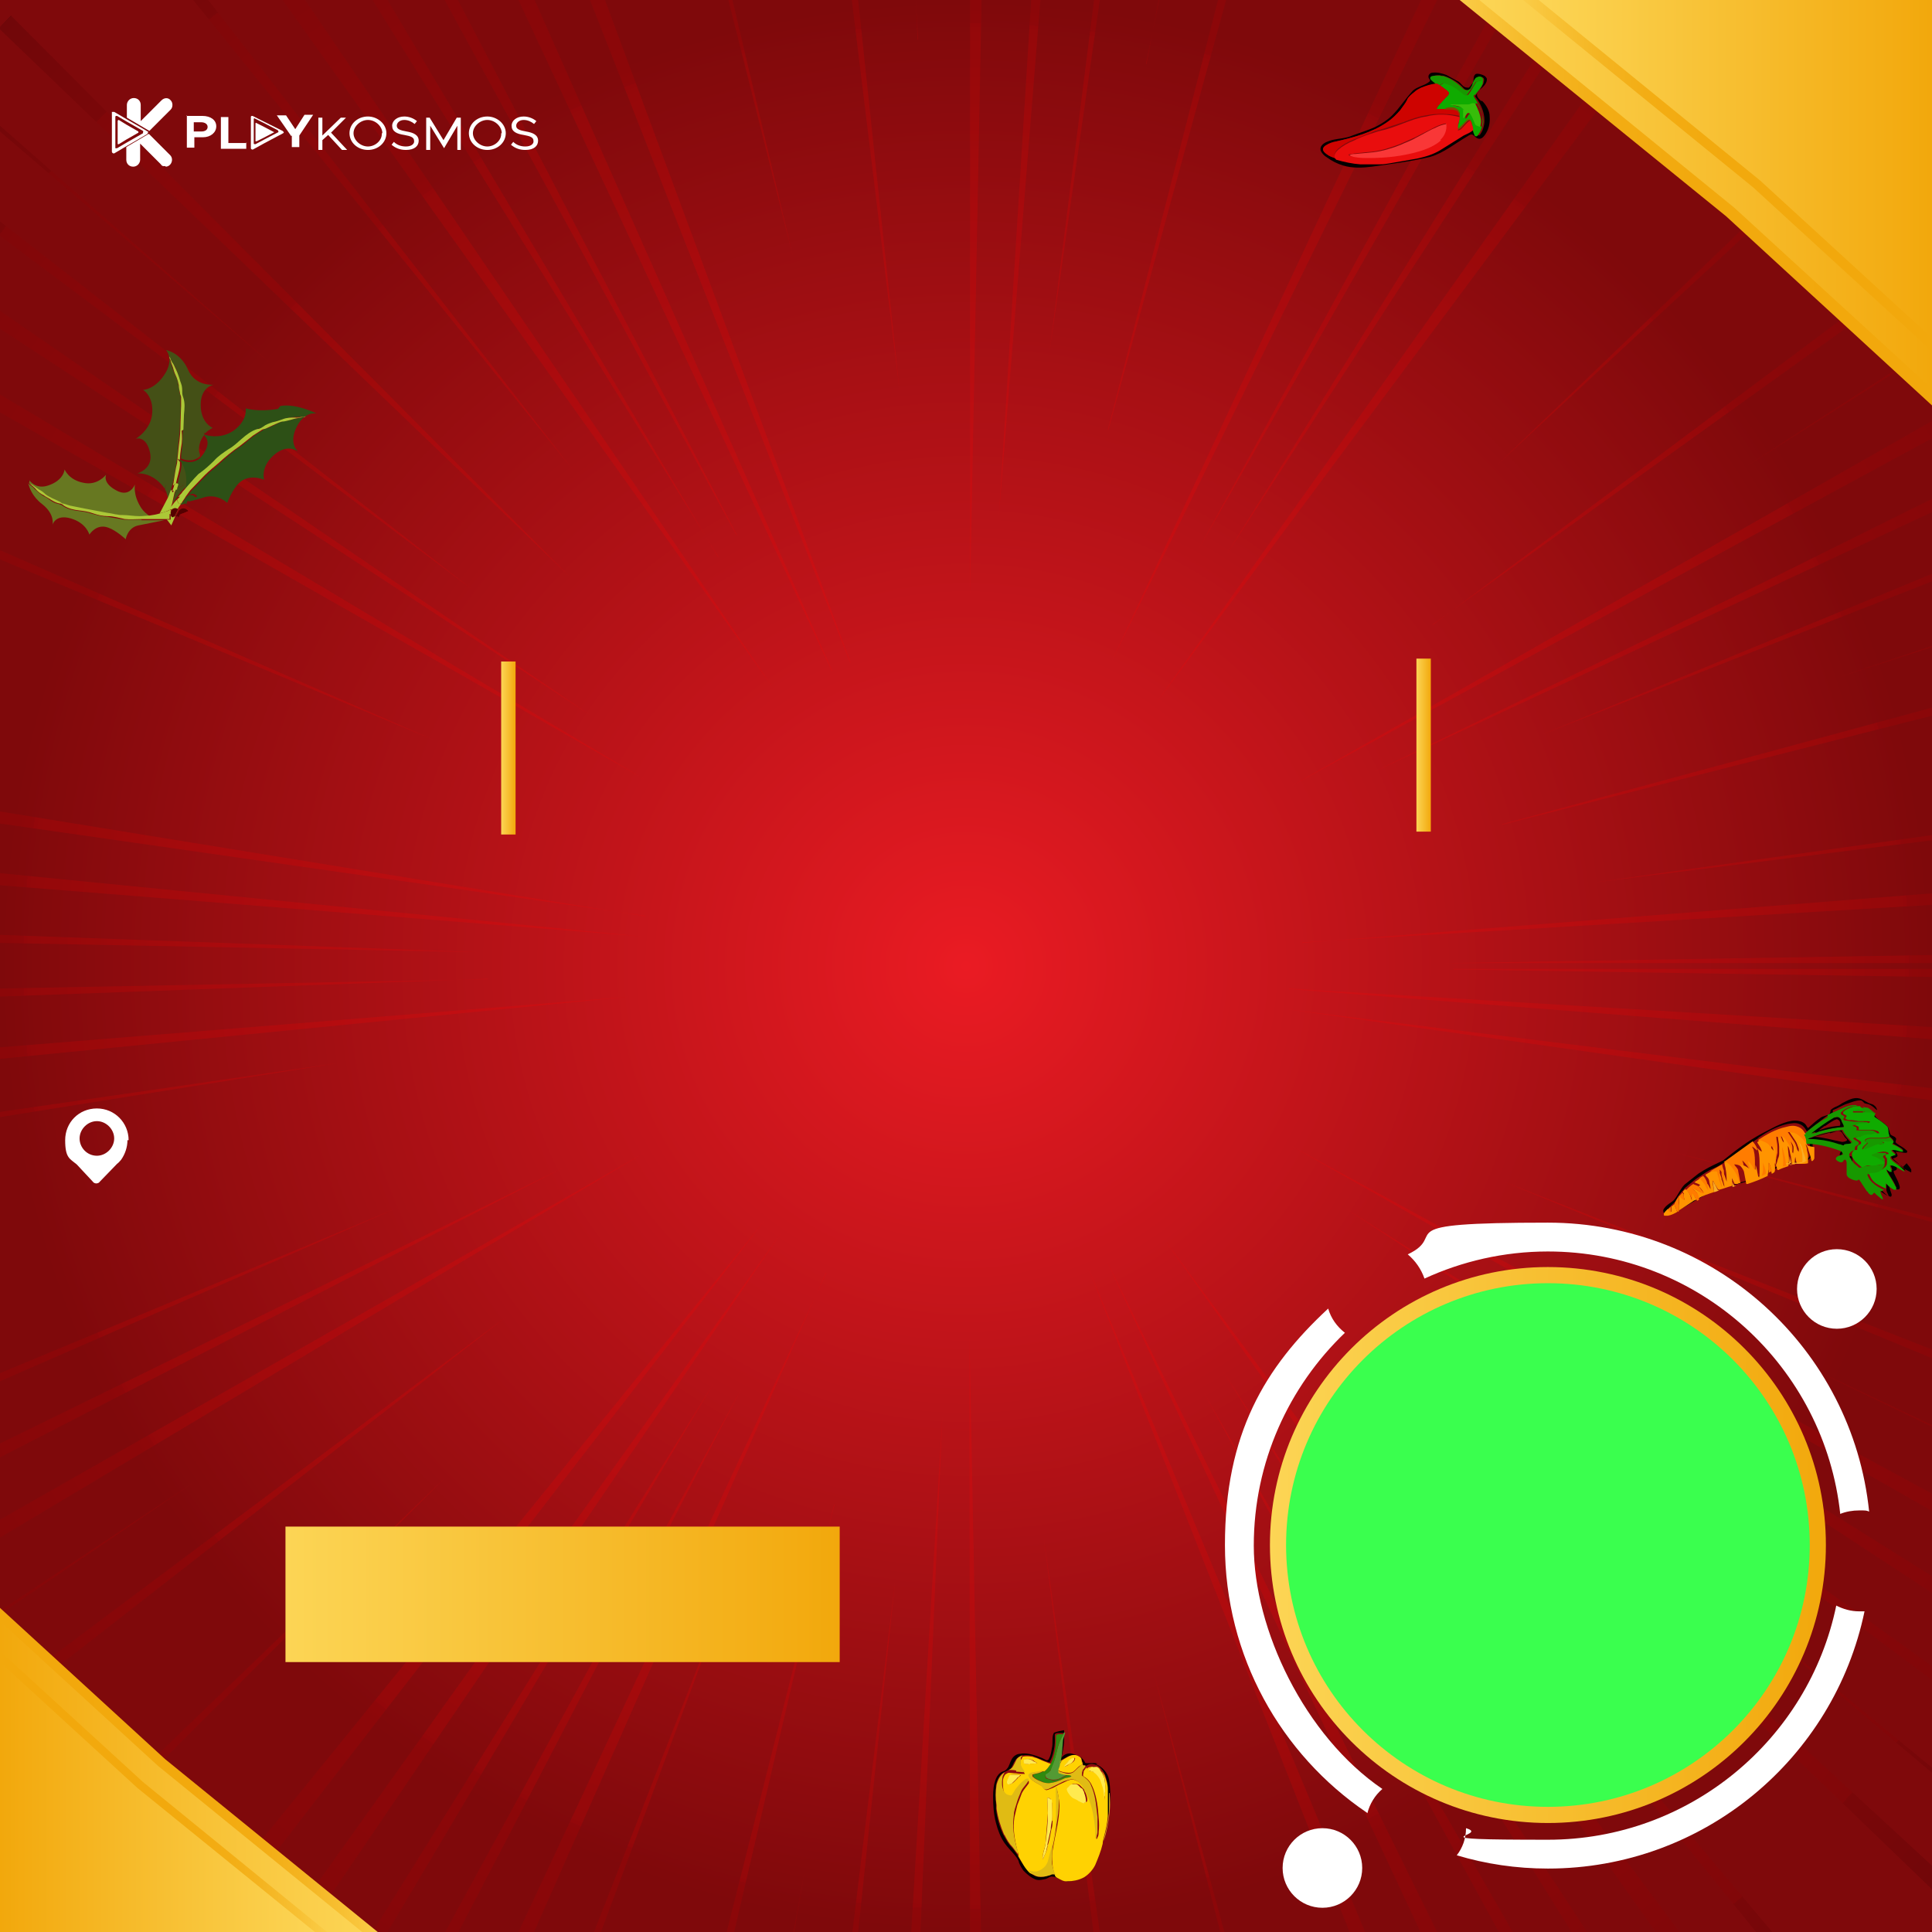 <svg xmlns="http://www.w3.org/2000/svg" xmlns:xlink="http://www.w3.org/1999/xlink" width="335" height="335">
    <rect width="100%" height="100%" fill="#333333" stroke="none"/>
    <style>
        .B{opacity:.2}.C{fill:url(#B)}.D{fill:#abc837}.E{fill:#445016}
    </style>
    <defs>
        <linearGradient id="I" x1="253.1" y1="35.1" x2="335" y2="35.1" xlink:href="#b">
            <stop offset="0" stop-color="#fcd555"/>
            <stop offset="0" stop-color="#facc47"/>
            <stop offset=".1" stop-color="#f7bf31"/>
            <stop offset=".2" stop-color="#f4b420"/>
            <stop offset=".3" stop-color="#f3ad14"/>
            <stop offset=".5" stop-color="#f2a90d"/>
            <stop offset="1" stop-color="#f2a80c"/>
        </linearGradient>
        <linearGradient id="J" x1="256.5" y1="33.7" x2="335" y2="33.7" xlink:href="#b">
            <stop offset="0" stop-color="#fcd555"/>
            <stop offset="1" stop-color="#f2a80c"/>
        </linearGradient>
        <linearGradient id="K" x1="264.1" y1="30.5" y2="30.5" xlink:href="#I"/>
        <linearGradient id="L" x1="266.8" y1="29.3" y2="29.3" xlink:href="#J"/>
        <linearGradient id="M" x1="65.4" y1="306.9" x2="0" y2="306.9" xlink:href="#I"/>
        <linearGradient id="N" x1="62.8" y1="308" x2="0" y2="308" xlink:href="#J"/>
        <linearGradient id="O" x1="56.7" y1="310.6" x2="0" y2="310.6" xlink:href="#I"/>
        <linearGradient id="P" x1="54.5" y1="311.6" x2="0" y2="311.6" xlink:href="#J"/>
        <linearGradient id="Q" x1="220.1" y1="267.9" x2="316.6" y2="267.9" xlink:href="#J"/>
        <linearGradient id="R" x1="86.9" y1="129.7" x2="89.4" y2="129.7" xlink:href="#J"/>
        <linearGradient id="S" x1="245.6" y1="129.2" x2="248.1" y2="129.2" xlink:href="#J"/>
        <linearGradient id="T" x1="49.5" y1="276.4" x2="145.6" y2="276.4" xlink:href="#J"/>
        <linearGradient id="b" gradientUnits="userSpaceOnUse"/>
        <radialGradient id="A" cx="167.5" cy="167.5" fx="167.5" fy="167.5" r="167.5" xlink:href="#b">
            <stop offset="0" stop-color="#ea1b23"/>
            <stop offset="1" stop-color="#7f090b"/>
        </radialGradient>
        <radialGradient id="B" cx="167.5" cy="167.5" fx="167.5" fy="167.5" r="233.5" xlink:href="#b">
            <stop offset="0" stop-color="red"/>
            <stop offset=".4" stop-color="#fd0000"/>
            <stop offset=".5" stop-color="#f60000"/>
            <stop offset=".6" stop-color="#ea0000"/>
            <stop offset=".7" stop-color="#d90000"/>
            <stop offset=".7" stop-color="#c30000"/>
            <stop offset=".8" stop-color="#a80000"/>
            <stop offset=".9" stop-color="#870000"/>
            <stop offset=".9" stop-color="#620000"/>
            <stop offset="1" stop-color="#370000"/>
            <stop offset="1" stop-color="#090000"/>
            <stop offset="1"/>
        </radialGradient>
        <radialGradient id="C" cx="167.6" fx="167.6" r="233.6" xlink:href="#B"/>
        <radialGradient id="D" xlink:href="#B"/>
        <radialGradient id="E" xlink:href="#B"/>
        <radialGradient id="F" cx="167.6" fx="167.6" r="233.9" xlink:href="#B"/>
        <radialGradient id="G" cx="-852.3" cy="-274.6" fx="-852.3" fy="-274.6" r="1.7" gradientTransform="matrix(-.008 -1.1 -1 .007 -196.6 -968.2)" xlink:href="#b">
            <stop offset="0" stop-color="red"/>
            <stop offset="1" stop-color="#500"/>
        </radialGradient>
        <radialGradient id="H" xlink:href="#G"/>
        <path id="U" d="M29.7 88.5s0 .2-.1.2v.5c0 .2.1.4.3.5l.4-.2.6-1.2c-.4-.3-.9-.2-1.1.1Z"/>
        <path id="V" d="M33.9 86.3c-.3-.5-.9-.6-1.4-.3l-.2.2c-.2.3-.5.7-.7 1.1l.5-.2s0 .2.1.3h.1c.1-.2.1-.3.2-.5l1.4-.5Z"/>
        <path id="W" d="M31.3 86c-.2.2-.3.4-.5.5 0 .3 0 .7.3.9l.4-.2c.2-.4.5-.7.7-1.1-.3-.2-.6-.2-.9-.1Z"/>
        <path id="X" d="M30.7 83.8v.2c0 .2-.1.5-.2.7l1.3-.5c-.2-.4-.7-.5-1.1-.4Z"/>
        <path id="Y" d="M28.8 84.1c-.3.4-.2.9.1 1.2l.7-.3c.1-.3.2-.7.3-1.1-.4-.3-.9-.2-1.1.1Z"/>
        <path id="Z" d="M30.7 83.8c-.1 0-.2 0-.3.1l-.2.2V84c0 .4-.2.7-.3 1.1h.2s0 .2.1.3l.1-.1c.1-.1.1-.3.2-.4h.2c0-.3.1-.5.2-.8v-.2Z"/>
        <path id="a" d="m31.9 88.9.7-.3c0-.1-.2-.2-.4-.3 0 0-.1 0-.2.1s-.2.3-.2.5Z"/>
    </defs>
    <path fill="url(#A)" d="M0 0h335v335H0z"/>
    <path d="M143.3 220.7 89.9 335h2.7l50.6-114.3zm-10.7-9.1L32.4 335h4.7l95.5-123.4zm22.6 62.7-7.4 60.7h1l6.4-60.7zm-57.6-71.8L0 250.3v2.4l97.6-50.2z" class="B C"/>
    <path d="M111.7 199.9 0 263.5v3.1l111.7-66.7z" fill="url(#C)" class="B"/>
    <path d="m77.2 256.2-77 74.2 1.4 1.5 75.6-75.7zm51.4-15.5L77.2 335h2.3l49.1-94.3zm41.5 94.3-2-103.1.1 103.1h1.9zM87.8 228.3 0 294v2.8l87.8-68.5zm-54 28.6L0 279.3v.6l33.8-23zm105.7 67.6-1.9 10.5h.1l1.8-10.5zm-4-110.8L49 335h4l82.5-121.3zm-11.8 26.2L64.6 335h2.6l56.5-95.1zm21 21L126 335h1.3l17.3-74.1zm-16.4 9.4L103 335h1.2l24.1-64.7zm35.1-24.7L158 335h1.6l3.8-89.4zm60.5-46.9L335 262v-3l-111.1-60.3zm36.6 6.1 74.5 30.7V234l-74.5-29.2zm52.2 31.8 22.3 10.8v-.3l-22.3-10.5zm-133.6 91.3.5 7.1-.5-7.1zm75.2-96.9 80.7 60.3v-2.4L254.3 231zm-2.3-62.9 83 1.3V168h-83zm-28.5 3.4 111.5 8.7v-2.1l-111.5-6.7zm66.6 98 44.9 37.9v-.9l-44.9-36.9zm-.2-69.8 45.1 12.2v-.7l-45.1-11.5zm21.3-13.8-88-10.9L335 190.8v-2.1l-23.8-2.8zm-77.8 23.7L335 276.2v-2.9l-101.6-63.7zm-41.7 8.6L246.3 335h2.9l-57.5-116.8zm-3.1 1.4L234 335h2.7l-48.1-115.4zm11.4 70.2 11.6 45.2h.7L200 289.8zm-19-23 8.6 68.2h1.1l-9.7-68.2zm154 56.7-97.6-90 97.6 94.1v-4.1zm-126.3-82.1 51.2 93.6h2.4l-53.6-93.6zm28.8 10.9 67 82.7h2.8l-69.7-82.7z" class="B C"/>
    <path d="M201.8 214.8 287.1 335h4.1l-89.4-120.2zM252.8 300.8l-40.9-63.3 60.6 97.5h2.7l-22.4-34.2z" fill="url(#D)" class="B"/>
    <path d="M198.7 11.1 201 0h-.1l-2.1 11.1zm1.7 110.9L291.2 0H287l-86.6 122z" class="B C"/>
    <path d="M208.7 65.5 235.9 0h-1.3l-25.9 65.5z" fill="url(#D)" class="B"/>
    <path d="M192.2 74.5 212.6 0h-1.4l-19.1 74.5zm15.7 20.6L262.3 0h-2.4l-52 95.1z" class="B C"/>
    <path d="M212.7 96.1 275.1 0h-2.7l-59.7 96.1z" fill="url(#D)" class="B"/>
    <path d="M192.7 114.8 249.2 0h-2.8l-53.7 114.8zm33.1 48.6 109.2-6.5v-2l-109.2 8.6zM156 67.9 148.8 0h-1.1l8.3 67.9z" class="B C"/>
    <path d="m159.1 6.9-.3-6.9.4 6.9z" fill="url(#E)" class="B"/>
    <path d="M189.7 0 182 60.9 190.7 0h-1zm-10.9 0-5.6 89.5L180.4 0h-1.6zm-8.7 0h-1.9v103.1l2-103.1zm148.8 117.4 16.1-5.2v-.2l-16.1 5.4zM260.5 143l74.5-18.9v-1.4l-74.5 20.2zm6.8-15.6 67.7-26.6v-1.3l-67.7 27.9z" class="B C"/>
    <path d="M303.3 0 203.2 124.1 308.3 0h-4.9z" fill="url(#D)" class="B"/>
    <path d="m276.5 153 58.5-7.3v-.9l-58.5 8.2zm58.5 14v-1.4l-84.6 1.4H335zm-75.5-86.3L335 10.8V8.1l-75.5 72.6zm-11.1 27.6L335 46.2v-2.6l-86.6 64.8zm-24.5 28L335 76v-3l-111.1 63.3zm79-55.5L335 60.5V60l-32.1 20.8zm5.1 19.1-69.9 34L335 88.8v-2.3l-27 13.4zm-173.8 19.6L52.9 0H49l85.2 119.5zm-51.3 45.6-82.9-3v1.4l82.9 1.6z" class="B C"/>
    <path d="M111.5 162.4 0 151.4v2.1l111.5 8.9z" fill="url(#D)" class="B"/>
    <path d="M137.5 44.5 127 0h-.7l11.2 44.5zm-62.3 83.8L0 95.4V97l75.2 31.3z" class="B C"/>
    <path d="M45.7 132.8 0 119.4v.7l45.7 12.6zM17.1 220.7l-17.1 6v.2l17.1-6.2zM23.7 95.4 0 83.3v.3l23.7 11.8zM75 193.9 0 214.5v1.4l75-22z" fill="url(#D)" class="B"/>
    <path d="M109.3 172.8 0 181.6v2l109.3-10.8zm-24.7-3L0 171.4v1.4l84.6-3.1zm-25.8 14.5L0 192.8v.9l58.8-9.4zm53.1-25.4L0 140.7v2.1l111.9 16zm15.9-66.1L79.4 0h-2.3l50.6 92.8zm-3.3 3.8L67.2 0h-2.6l60 96.6zm19.8 19.7L92.7 0h-2.8l54.3 116.3zm3.2-1.4L104.9 0h-2.6l45.1 114.9zm-79 94.7L0 238.1v1.4l68.5-29.9z" class="B C"/>
    <path d="M111.7 135.1 0 68.4v3.1l111.7 63.6z" fill="url(#F)" class="B"/>
    <path d="M82 102.3 0 38.4v2.5l82 61.4zm20.5 21.8L38.3 80.3 0 53.9V57l102.5 67.1zm-3.3-42.8L36.1 0h-2.6l65.7 81.3zM0 5.1l98.9 95-97-97.4-1.9 2v.4zm47 58L0 21.8v1l47 40.3z" class="B C"/>
    <path fill="url(#I)" d="m335 70.3-35.7-32.8L253.1 0H335v70.3z"/>
    <path fill="url(#J)" d="M335 67.4 300.7 36 256.5 0H335v67.4z"/>
    <path fill="url(#K)" d="m335 60.9-31-28.4L264.1 0H335v60.9z"/>
    <path fill="url(#L)" d="m335 58.6-29.8-27.3L266.8 0H335v58.6z"/>
    <path fill="url(#M)" d="M0 278.8 28.6 305l36.9 30H0v-56.2z"/>
    <path fill="url(#N)" d="m0 281.1 27.4 25.1L62.8 335H0v-53.9z"/>
    <path fill="url(#O)" d="M0 286.3 24.8 309l31.9 26H0v-48.7z"/>
    <path fill="url(#P)" d="M0 288.2 23.8 310l30.8 25H0v-46.8z"/>
    <g fill="#fff">
        <path d="M29.9 18.2c0 .3-.1.6-.3.8l-3.7 3.7-3.9-2.3v-2.2c0-.6.5-1.2 1.2-1.2s1.2.5 1.2 1.2V21l3.6-3.6c.5-.5 1.2-.5 1.6 0 .2.2.3.5.3.8m-1.2 10.6h-.4c-.1 0-.3-.1-.4-.3l-3.6-3.6v2.8c0 .6-.5 1.2-1.2 1.2s-1.2-.5-1.2-1.2v-2.2l3.9-2.3 3.7 3.7c.7.7.2 2-.8 2m-3-6s0-.1-.1-.1l-1-.6-2.6-1.5-2.2-1.3h-.4v6.9c0 .1.1.3.3.3h.1l2.2-1.3 3.6-2.1v-.1Zm-.9.1v.1L22 24.7l-1.7 1H20v-5.4c0-.1 0-.2.2-.2h.1l1.7 1 2.8 1.6s.1.1 0 .2Z"/>
        <path d="m24 23-2.1 1.2-1.3.8h-.2v-4s0-.2.2-.2l1.3.8 2.1 1.2m25.1 0-.1-.1-3.2-1.6-2-1c-.2 0-.3 0-.3.2v5.4c0 .2.3.3.4.2l2-1.1 3.2-1.7.1-.1v-.1Zm-.8.1-2.5 1.3-1.5.8c-.1 0-.3 0-.3-.1v-4.2s0-.2.1-.2l1.6.8 2.5 1.3Z"/>
        <path d="m47.6 22.9-1.9 1-1.2.6h-.2v-3.1s0-.1.1-.1l1.2.6 1.9 1m-15.2-2.8h2.8c1.4 0 2.4.7 2.4 1.8s-1 1.9-2.3 1.9h-1.5v1.8h-1.3V20zm2.6 2.7c.7 0 1.1-.3 1.1-.8s-.5-.8-1.1-.8h-1.3v1.6h1.3zm7.8 1.9v1.1h-4.4v-5.5h1.3v4.5h3.2zm7.8-1.1L48 20h1.6l1.6 2.4 1.6-2.5h1.5l-2.4 3.6v2h-1.3v-2zm4.7-3.2h.7v3.1l3.2-3.1h.9L57.4 23l2.8 3h-.9l-2.4-2.6-1 .9V26h-.7v-5.6zm5.4 2.7c0-1.6 1.4-2.9 3.2-2.9 1.7 0 3.2 1.3 3.2 2.9S65.6 26 63.8 26s-3.2-1.3-3.2-2.9zm5.7 0c0-1.2-1.2-2.3-2.5-2.3s-2.5 1.1-2.5 2.3 1.2 2.3 2.5 2.3 2.5-1.1 2.4-2.3zm1.6 2 .4-.5c.5.5 1.2.8 2.1.8 1 0 1.5-.5 1.4-1 0-.6-.6-.8-1.7-1-1.3-.2-2.1-.6-2.1-1.6 0-.9.9-1.6 2.1-1.6.8 0 1.6.3 2.2.8l-.4.5c-.5-.4-1.1-.7-1.8-.7-.8 0-1.3.5-1.3 1 0 .6.6.8 1.7 1 1.2.2 2.1.6 2.1 1.6 0 .9-.7 1.6-2.2 1.6-1 0-1.8-.3-2.5-.9zm5.9-4.7h.7l2.4 3.9 2.3-3.9h.7V26h-.6v-4.2L77 25.7l-2.4-3.9V26h-.7v-5.6zm7.5 2.7c0-1.6 1.4-2.9 3.2-2.9 1.7 0 3.2 1.3 3.2 2.9S86.3 26 84.5 26s-3.2-1.3-3.2-2.9zm5.7 0c0-1.2-1.2-2.3-2.5-2.3S82 21.9 82 23.1s1.2 2.3 2.5 2.3 2.5-1.1 2.4-2.3zm1.6 2 .4-.5c.5.5 1.2.8 2.1.8 1 0 1.5-.5 1.4-1 0-.6-.6-.8-1.7-1-1.3-.2-2.1-.6-2.1-1.6 0-.9.9-1.6 2.1-1.6.8 0 1.6.3 2.2.8l-.4.5c-.5-.4-1.1-.7-1.8-.7-.8 0-1.3.5-1.3 1 0 .6.6.8 1.7 1 1.2.2 2.1.6 2.1 1.6 0 .9-.7 1.6-2.2 1.6-1 0-1.8-.3-2.5-.9z"/>
    </g>
    <circle cx="268.4" cy="267.9" r="48.2" fill="url(#Q)"/>
    <path d="M237 314.3c-14.9-10.1-24.6-27.1-24.6-46.4s6.9-30.8 17.9-41c.5 1.7 1.5 3.1 2.9 4.2-9.7 9.3-15.8 22.4-15.8 36.9s8.8 33 22.3 42.2c-1.3 1.1-2.2 2.6-2.6 4.2Zm82.1-51.8c1-.4 2.1-.6 3.3-.6s1.2 0 1.7.2c-2.9-28.2-26.8-50.1-55.7-50.1s-16.9 2-24.3 5.5c1.3 1.1 2.3 2.5 2.9 4.2 6.5-3 13.8-4.7 21.4-4.7 26.3 0 48 20 50.7 45.6Zm3.3 16.9c-1.5 0-2.8-.4-4-1-4.8 23.2-25.4 40.6-50 40.6s-9.7-.7-14.2-2c0 1.8-.6 3.4-1.6 4.7 5 1.5 10.3 2.3 15.8 2.3 27 0 49.6-19.1 54.9-44.6h-.9Z" fill="#fff"/>
    <circle cx="268.4" cy="267.9" r="45.4" fill="#3aff4e"/>
    <path d="M22.3 197.7c0-3-2.4-5.5-5.5-5.5s-5.5 2.4-5.5 5.5.8 3.2 2 4.2l2.8 3c.1.2.4.3.6.3s.5-.1.6-.3l3-3.1c.3-.2.5-.5.7-.7.7-1 1.1-2.2 1.1-3.4Zm-5.5 2.7c-1.7 0-3-1.4-3-3s1.4-3 3-3 3 1.4 3 3-1.4 3-3 3Z" fill="#fff"/>
    <path fill="url(#R)" d="M86.9 114.7h2.5v30h-2.5z"/>
    <path fill="url(#S)" d="M245.6 114.2h2.5v30h-2.5z"/>
    <path fill="url(#T)" d="M49.5 264.7h96.1v23.5H49.5z"/>
    <g fill="#fff">
        <circle cx="318.5" cy="223.5" r="6.9"/>
        <circle cx="229.3" cy="323.9" r="6.9"/>
    </g>
    <g class="E">
        <path d="M30.7 83.8c.4 0 .8 0 1.1.4l-1.3.5-.6 2.7c.6-1 1.4-2.2 2.4-3 0-.2 0-.5.1-.7.1-1.9-.5-3.1-.9-3.7v.6c-.1 1.1-.5 2.1-.7 3.2Z"/>
        <path d="M28.9 85.3c-.4-.3-.4-.8-.1-1.2.3-.3.8-.4 1.1-.1 0-.2.1-.3.1-.5.3-1.1.4-2.2.6-3.3.2-1 .2-2 .3-3 .2-1.4.3-2.8.3-4.1 0-.9.2-1.9.1-2.8v-1.5c0-.3-.1-.5-.2-.8 0-.4 0-.8-.2-1.3 0-.5-.2-1-.4-1.4s-.4-.8-.5-1.3c-.2-.5-.4-1-.5-1.5 0-.2-.1-.4-.2-.5v-.3c0 .2.1.4.2.5.1.3.3.6.5.9.4.5.7 1.1.8 1.8.1.5.3 1 .5 1.5s.3 1.1.2 1.6c0 .3 0 .6.2.9.3.9.2 1.9.1 2.9-.1.9-.2 1.8-.1 2.6l-.1 2.9c-.1.7-.2 1.5-.2 2.2.7.3 2.1.7 3.3-.4 0-.4-.2-.7-.2-1.1 0-1.2.5-2.1 1-2.7l-.2-.2h.3c.6-.6 1.3-.9 1.3-.9s-2.1-.8-2.1-4 2.3-3.5 2.3-3.5-3.2.4-4.5-2.6-3.8-3.4-3.8-3.4 1.3 1.4 0 3.8c-1.8 3.1-4 3.1-4 3.1s1.8 1 1.6 4-2.9 4.5-2.9 4.5 1.8-.7 2.5 2.3c.7 2.9-2.2 3.7-2.2 3.7s2.1-.3 4.1 1.8c.8.8 1.1 1.7 1.2 2.5l.7-1.6-.7.3z"/>
    </g>
    <path d="m31.8 74.5.1-2.6c.1-1 .2-2-.1-2.9-.1-.3-.2-.6-.2-.9 0-.6 0-1.1-.2-1.6s-.3-1-.5-1.5c-.2-.6-.5-1.2-.8-1.8-.2-.3-.4-.6-.5-.9-.1-.2-.1-.3-.2-.5v.3c.1.2.2.3.2.5.1.5.4 1 .5 1.5.1.4.3.9.5 1.3.2.5.3.9.4 1.4 0 .4.1.8.2 1.3 0 .3.2.5.2.8v1.5l-.1 2.8c0 1.4-.1 2.8-.3 4.1l-.3 3c-.3 1.1-.4 2.2-.6 3.3 0 .2-.1.3-.1.5v.1l.2-.2c.1 0 .2-.1.3-.1.2-1.1.6-2.1.7-3.2v-.6c-.3-.4-.5-.6-.5-.6s.2.1.5.3c0-.8.1-1.5.2-2.2.2-1 .2-1.9.1-2.9zm-2.7 14.1c.2-.3.4-.5.6-.7 0-.1 0-.3.1-.4l.6-2.7h-.2c0 .2 0 .4-.2.5l-.1.1c0-.1-.1-.2-.1-.4h-.2c-.2.6-.4 1.2-.7 1.7L27.7 89c.4-.1.9-.2 1.3-.4z" class="D"/>
    <path d="M48.2 70.9c-3.6.6-5.6-.1-5.6-.1s.4 2-2 3.8c-1.9 1.4-4.2 1.1-5 .8h-.3s.1 0 .2.2c.4.4 1 1.4-.3 3.2-.2.2-.3.4-.5.6-1.2 1.1-2.6.7-3.3.4-.3-.1-.5-.3-.5-.3s.2.2.5.6c.4.6 1 1.9.9 3.7 0 .3 0 .5-.1.7 0 .3-.2.6-.3.9.1-.1.2-.2.3-.4.9-.9 1.6-2 2.6-2.9l2.7-2.3c.8-.8 1.6-1.4 2.5-2 .8-.5 1.6-1.1 2.3-1.8.8-.7 1.7-1.4 2.7-1.7.4 0 .7-.2 1-.4.5-.4 1.1-.6 1.7-.8.6-.1 1.1-.3 1.7-.5.7-.2 1.4-.3 2.2-.3.4 0 .8 0 1.2-.1.2 0 .4 0 .6-.1 0 0-.2 0-.3.1-.2 0-.4 0-.6.1-.6.2-1.2.3-1.7.4s-1 .3-1.5.3c-.5.1-1 .3-1.5.6l-1.3.6c-.3.1-.6.1-.8.3l-1.4.9c-.9.6-1.6 1.3-2.4 1.9-1.3.8-2.4 1.8-3.5 2.8l-2.5 2.2-2.5 2.6c-.3.3-.6.7-.8 1.1l.2-.2c.5-.3 1.1-.2 1.4.3l-1.4.5c0 .1 0 .3-.2.4.9-.2 2-.5 2.9-.8 2.3-.6 3.9 1 3.9 1s.8-2.2 2-3.4c1.8-1.8 4.4-.6 4.4-.6s-.7-2.2 1.7-4.3 4.2-.6 4.2-.6-1.7-1.3-.3-4.2 3.5-2.4 3.5-2.4-3.6-1.8-6.3-1.3zM31.5 87.2s-.1.2-.2.3c.3 0 .5-.1.8-.2 0 0 0-.2-.1-.3l-.5.2z" fill="#2d5016"/>
    <path d="M29.6 89.2v.9h-.7l.2.2c.2.3.4.5.6.8l.7-1.6-.4.2c-.2-.1-.2-.3-.3-.5zm2.6-3.1L33 85l2.5-2.6c.8-.8 1.7-1.5 2.5-2.2 1.1-1 2.3-2 3.5-2.8l2.4-1.9 1.4-.9c.2-.2.6-.2.8-.3l1.3-.6c.5-.2 1-.5 1.5-.6.5 0 1-.2 1.5-.3.6-.2 1.2-.3 1.7-.4.2 0 .4-.1.6-.1 0 0 .2 0 .3-.1-.2 0-.4.1-.6.1-.4 0-.8.2-1.2.1-.7 0-1.5 0-2.2.3-.6.2-1.1.4-1.7.5-.6.2-1.2.4-1.7.8-.3.2-.6.4-1 .4-1 .3-1.9 1-2.7 1.7-.7.6-1.4 1.3-2.3 1.8-.9.6-1.8 1.2-2.5 2-.8.8-1.7 1.6-2.7 2.3-.9.9-1.7 1.9-2.6 2.9-.1.1-.2.2-.3.4-.2.2-.4.4-.6.7.3-.1.6 0 .9.1zm-1.1 1.3c-.3-.2-.4-.6-.3-.9-.4.4-.8.9-1.1 1.3-.2.2-.4.5-.6.7.2 0 .4-.1.6-.2v.3-.2c.3-.3.8-.4 1.1-.1.1-.3.3-.5.5-.8 0-.1.1-.2.2-.3l-.4.2z" class="D"/>
    <g fill="#677821">
        <path d="M24.6 90.1h-3.1l-2.9-.5c-.9 0-1.7-.3-2.6-.5-.8-.3-1.6-.4-2.4-.5-.9-.1-1.8-.3-2.6-.8-.2-.2-.5-.3-.8-.4-.5-.1-1-.3-1.4-.6s-.8-.6-1.3-.8c-.5-.3-1-.8-1.5-1.2-.2-.3-.5-.5-.8-.7l-.3-.3c.2.8.7 2.3 2.4 3.6C9.6 89.2 9.1 91 9.1 91s.5-1.9 3.2-1.1 3.2 2.8 3.2 2.8 1.2-2 3.3-1.2c1.4.5 3 2 3 2s.3-2 2.2-2.4l4.5-.9h-4z"/>
        <path d="m5.6 84.1 1.3.9c.4.2.7.5 1.1.8s.8.5 1.2.7l1.1.5c.2.1.4.3.7.4.5.1.9.3 1.4.4.8.3 1.7.3 2.5.5 1.2.4 2.5.6 3.7.7l2.7.4c1 0 2 .2 3 .2.6 0 1.2 0 1.7-.1-.5-.3-1.1-.8-1.5-1.4-1.5-2.3-1.1-4.1-1.1-4.1s-.9 2.4-3.3 1c-2.4-1.3-1.7-2.7-1.7-2.7s-1.5 2-4 1.4c-2.5-.5-3.2-2.3-3.2-2.3s-.1 1.9-2.9 2.8c-2.1.7-3.2-.9-3.2-.9v.5h.1c.1.1.3.3.4.3z"/>
    </g>
    <path d="M29.6 89.2v-.8c-.2 0-.3.1-.5.2-.4.1-.9.3-1.3.4-.6.2-1.2.3-1.9.4-.6 0-1.1.1-1.7.1-1 0-2-.2-3-.2-.9 0-1.8-.3-2.7-.4l-3.7-.7-2.5-.5c-.5-.1-.9-.3-1.4-.4-.2 0-.4-.3-.7-.4l-1.1-.5c-.4-.2-.8-.4-1.2-.7-.3-.3-.7-.6-1.1-.8L5.5 84c-.2 0-.3-.2-.4-.3h-.2.1c.1 0 .2.2.3.3.3.2.5.4.8.7.4.5.9.9 1.5 1.2.4.3.9.5 1.3.8.5.3.9.5 1.4.6.3 0 .6.2.8.4.8.5 1.7.7 2.6.8.8.1 1.6.2 2.4.5.9.3 1.7.5 2.6.5 1 0 1.9.3 2.9.5 1 .1 2.1 0 3.1 0h4.7v-.9z" class="D"/>
    <path d="M30.8 89.3c0 .1 0 .2.1.4l.1-.1c.1-.1.1-.3.2-.4l.7-.3c0-.2 0-.3.2-.5 0 0 .1-.1.2-.1-.3-.2-.7-.2-1 0l-.2.2v-.1l-.6 1.2.5-.2Z" fill="url(#G)"/>
    <use xlink:href="#U" class="D"/>
    <use xlink:href="#U" fill="url(#H)"/>
    <path d="M31 86.2s-.1.2-.2.3c.2-.2.3-.4.5-.5-.1 0-.2.1-.3.2ZM32.2 87.4l.1-.1h-.1v.1Z" fill="url(#H)"/>
    <use xlink:href="#V" fill="#2d5016"/>
    <use xlink:href="#V" fill="url(#H)"/>
    <use xlink:href="#W" class="D"/>
    <use xlink:href="#W" fill="url(#H)"/>
    <use xlink:href="#X" class="E"/>
    <use xlink:href="#X" fill="url(#H)"/>
    <use xlink:href="#Y" class="E"/>
    <use xlink:href="#Y" fill="url(#H)"/>
    <use xlink:href="#Z" class="D"/>
    <use xlink:href="#Z" fill="url(#H)"/>
    <path d="m32.6 88.6-.7.3c0 .3 0 .5.3.7l.9-.4c0 .1 0 .2.1.4l.1-.1c.1-.1.1-.3.2-.4l1.4-.5c-.3-.5-.9-.6-1.4-.3l-.2.2v-.1c-.3-.2-.7-.2-1 0 .1 0 .3.2.4.3Z" fill="url(#H)"/>
    <use xlink:href="#a" fill="url(#H)"/>
    <use xlink:href="#a" fill="url(#H)"/>
    <path d="M256.8 17.5c-.3-.3-.7-.6-.7-1.1.1-.6.6-.9 1-1.3s.8-.9.7-1.5c-.2-.4-.6-.6-1-.7-.3-.1-.8-.2-1 0-.4.4-.2.9-.4 1.4-.2.3-.4.6-.7.9-.3 0-.6 0-.9-.2-.4-.3-.6-.7-1-.9l-2-1.1c-.8-.3-1.6-.5-2.4-.4-.4 0-.8.4-.7.8 0 .3.5.5.1.8-.9.7-2 .8-2.8 1.5-1.3 1.4-2.3 3-3.6 4.3-.8.8-1.9 1.5-2.9 2-1.3.6-2.7 1-4 1.5-1.1.5-2.4.5-3.6.8-.6.2-1.3.4-1.7.9-.2.2-.3.6-.2.9.2.5.6.9 1.1 1.2.8.6 1.8 1.1 2.8 1.4 1.6.5 3.4.4 5 .2 3.4-.5 6.8-.9 10.1-1.7 2.4-.7 4.4-2.4 6.5-3.6.3-.2.6-.4.9-.2s.5.5.8.6c.5.2.9-.1 1.2-.5.7-.9 1-2.1.9-3.3 0-1-.6-2-1.3-2.7zm-.4 5.9-.1.1h-.4c-.2-.4-.3-.8-.4-1.2-.4.5-1.1.7-1.7 1-1.4.7-2.6 1.7-4 2.5-1.2.8-2.7 1.2-4.1 1.5-1.5.3-3.1.5-4.6.8-.6.1-1.2.2-1.8.2-1.1 0-2.3.1-3.4 0-1.4-.1-2.9-.4-4.2-.8-.6-.2-1.2-.4-1.7-.8-.2-.2-.5-.4-.6-.8 0-.3.3-.6.5-.7.6-.3 1.2-.5 1.9-.7 3-.7 6.1-1.5 8.7-3.3.9-.6 1.6-1.3 2.3-2.1.4-.6.9-1.1 1.2-1.8.3-.5.8-1 1.3-1.3.4-.3.7-.5 1.1-.7.8-.4 1.6-.6 2.5-.7h.3c-.4-.3-.8-.5-1-.9v-.3c0-.1.2-.2.3-.2.5-.2 1-.2 1.4-.1.2 0 .4 0 .6.1 1.3.4 2.5 1.2 3.4 2.2.2.2.6.3.9.2 0 0 .2-.1.3-.2 0 0 0-.1.1-.2l.3-.6c.1-.3.3-.7.5-1 0 0 .2-.2.3-.2.3-.1.8-.1 1 .2.1.3 0 .6-.1.9-.3.7-.8 1.3-1.3 2-.2.2 0 .4.1.5.8 1.1 1.4 2.5 1.4 3.9 0 .9-.3 1.9-.9 2.6z" fill="#010000"/>
    <path d="M249.1 14.5c.2.1.3.2.5.3.2-.1.3-.2.5-.3s.4 0 .6 0c.7.2 1.3.6 1.9 1 .5.4.9.8 1.4 1h.3l.2-.2 1.4-2.1c.3 0 .5-.2.8-.2.2 0 .2.3.3.5.1-.3.3-.6.1-.9-.2-.4-.7-.4-1-.2-.1 0-.2.1-.3.2-.2.3-.4.6-.5 1 0 .2-.2.4-.3.6 0 0 0 .1-.1.2 0 0-.2.1-.3.2-.3.1-.7 0-.9-.2-1-1-2.1-1.8-3.4-2.2-.2 0-.4 0-.6-.1-.5 0-1 0-1.4.1-.1 0-.2.1-.3.2v.3c.3.4.7.6 1 .9z" fill="#179800"/>
    <path d="M255.8 16.4c.5-.6 1-1.2 1.3-1.9 0-.2 0-.5-.3-.5s-.5.1-.8.2c-.5.7-.8 1.4-1.3 2.1 0 0-.2.2-.3.2h-.3c-.5-.2-1-.7-1.4-1-.6-.4-1.2-.8-1.9-1-.2 0-.4-.1-.6 0s-.3.2-.5.3l1.2.9c.2.2.4.4.3.6-.1.3-.4.5-.6.7-.2.3-.5.5-.7.8-.3.3-.7.7-.8 1.1h1.5c.3-.2.7-.2 1-.2h.3c.2 0 .4 0 .6.2.2.1.4.3.5.5.2.5.1 1 0 1.5 0 .5-.3.9-.3 1.4h.2c.6-.4 1-1 1.6-1.5h.4c.3.3.4.8.4 1.2v.3c.1.4.2.8.4 1.2 0 .1.3.2.4.1l.1-.1c.6-.7.9-1.7.9-2.6 0-1.4-.6-2.7-1.4-3.9 0-.1-.3-.3-.1-.5zm-.5 3.4s-.2-.2-.4-.1c-.4.2-.4.7-.8.9v-1.3s0-.1-.1-.2v-.2c-.6-.5-1.5-.4-2.2-.7.5-.1 1.1-.1 1.7 0h1.5c.2 0 .5-.1.7-.2.1 0 .2 0 .4-.1l.2.2v.1c.2.3.4.7.5 1.1.3.8.6 1.8.2 2.7-.1 0-.2 0-.3-.2-.3-.6-.5-1.3-.9-1.9z" fill="#0fab00"/>
    <path d="M244 17.3c-.3.6-.8 1.2-1.2 1.8-.7.8-1.4 1.5-2.3 2.1-2.6 1.8-5.7 2.6-8.7 3.3-.7.1-1.3.3-1.9.7-.3.2-.5.4-.5.7s.3.6.6.8c.5.4 1.1.6 1.7.8-.2-.2-.3-.4-.3-.6 0-.4.3-.8.6-1.1.8-.7 1.7-1.2 2.7-1.6l3-1.2c.5-.2 1-.4 1.6-.5l4-1.3c1.3-.5 2.6-1 4-1.2 1.9-.4 3.9-.3 5.8.1 0-.4 0-.8-.4-1-.6-.3-1.4-.2-2.1-.2h-1.5c.1-.5.5-.8.8-1.1.2-.3.5-.5.7-.8.2-.2.5-.4.6-.7s-.1-.4-.3-.6l-1.2-.9c-.2-.1-.3-.2-.5-.3h-.3c-.9.1-1.7.4-2.5.7-.4.2-.8.4-1.1.7-.5.4-1 .8-1.3 1.3z" fill="#ce0300"/>
    <path d="M256.6 22c.4-.9.1-1.8-.2-2.7-.2-.4-.3-.8-.5-1.1v-.1l-.2-.2h-.4c-.2 0-.4.2-.7.2h-3.2c.7.3 1.6.1 2.2.7s0 .1 0 .2c0 0 .1.1.1.2v1.3c.4-.2.5-.7.8-.9.1 0 .3 0 .4.1.4.6.6 1.2.9 1.9 0 0 .2.2.3.2Z" fill="#37bd0a"/>
    <path d="M250.5 19c.7 0 1.4-.1 2.1.2.3.2.4.6.4 1v.1c0 .5-.2 1-.3 1.5v.7c.5 0 .8-.5 1.1-.8s.6-.7 1-.9c.2.3.3.7.5 1 0-.3-.1-.8-.4-1.1h-.4c-.6.5-1 1.1-1.6 1.5h-.2c0-.5.2-.9.3-1.4 0-.5.2-1 0-1.5-.1-.2-.3-.4-.5-.5s-.4-.2-.6-.2h-.3c-.3 0-.7 0-1 .2z" fill="#7d4c01"/>
    <path d="M255.4 22.3V22c-.2-.4-.3-.8-.5-1.1-.4.2-.7.6-1 .9s-.6.8-1.1.8v-.7c0-.5.3-1 .3-1.5v-.1c-1.9-.5-3.9-.6-5.8-.1-1.4.2-2.7.7-4 1.2s-2.6 1-4 1.3c-.5.1-1 .3-1.6.5-1 .3-2 .7-3 1.2-1 .4-1.9.9-2.7 1.6-.3.3-.6.6-.6 1.1 0 .3.2.5.3.6 1.4.4 2.8.7 4.2.8h3.4c.6 0 1.2-.1 1.8-.2l4.6-.8c1.4-.3 2.8-.7 4.1-1.5l4-2.5c.6-.3 1.2-.5 1.7-1zm-18.2 5c-.9 0-1.8 0-2.7-.2-.2 0-.5 0-.7-.3.3-.1.7-.1 1-.2l3.1-.3c1.7-.2 3.2-.7 4.8-1.3l2.7-1.2 3.5-1.8c.6-.3 1.2-.5 1.8-.6.2 1-.3 2.1-1.1 2.8-1.1 1-2.5 1.6-4 2-2.8.7-5.6 1-8.5 1.1z" fill="#e90d0d"/>
    <path d="M249.7 24.3c.8-.7 1.2-1.7 1.1-2.8-.6.1-1.2.3-1.8.6-1.2.5-2.3 1.2-3.5 1.8-.8.5-1.8.8-2.6 1.2-1.5.6-3.1 1.1-4.8 1.3l-3.1.3c-.3 0-.7 0-1 .2.2.2.4.2.7.3.9.2 1.8.2 2.7.2 2.9 0 5.7-.3 8.5-1.1 1.4-.4 2.9-1 4-2z" fill="#f93737"/>
    <path fill="#010100" d="M289.7 209.2zm40.2-6.8c-.5-.5-1.1-1-1.7-1.5.3-.1.6-.2.8-.4.1-.3-.2-.6-.3-.8.6 0 1.2.2 1.7.2.1 0 .3 0 .3-.2 0-.1 0-.2-.2-.3-.5-.5-1.1-.7-1.7-1.2 0 0-.2-.2-.1-.3 0-.2.2-.4 0-.6-.2-.3-.6-.3-.9-.6-.2-.4-.2-.8-.4-1.2-.6-.9-1.8-1.2-2.4-2.2 0 .2-.1.4 0 .5.6.4 1.3.8 1.8 1.3.2.2.4.4.5.7 0 .3 0 .7.2 1.1.3.3.6.5.8.8v.2c0 .1-.2.2-.2.3l1.6.9c.1.1.3.2.3.4h-.4c-.4 0-.9-.2-1.3-.3-.1 0-.2 0-.3.1.2.3.6.5.8.8-.2 0-.5.1-.7.2h-.1c-.2.1 0 .4 0 .5.3.4.8.7 1.2 1 .5.3 1 .7 1.2 1.2-.8-.4-1.4-.9-2.2-1.2h-.4v.1c0 .3.2.5.3.9v.1h-.4c-.2 0-.4-.2-.6-.3 0 .1 0 .3.1.4.4.8 1 1.6 1.4 2.4 0 .2.2.4.2.6v.1h-.4c-.5-.3-.9-.7-1.3-1.1v1.3c0 .4.3.7.4 1.1-.2 0-.3-.2-.5-.3-.3-.3-.6-.6-1-.9-.1.2-.2.4-.5.4-.2 0-.4-.1-.5-.3 0 0 0-.1-.1-.2 0-.1-.2-.2-.3-.3l-.6-.9c-.2-.3-.4-.7-.7-1 0 0-.2.2-.3.2-.5 0-.9-.1-1.3-.4-.2-.2-.5-.4-.5-.7v-2c0-.2 0-.4-.2-.5 0 0-.1-.1-.2 0-.2 0-.2.3-.4.4h-.4c-.2 0-.5-.2-.6-.4s0-.4.1-.5.3-.2.4-.2c.2-.1.5-.2.7-.2-.1-.2-.2-.4-.4-.6-2-.8-4.2-1.3-6.4-1.3v2.6c0 .2-.1.4-.3.5-.2.2-.4.4-.7.5-.5.2-1.1.2-1.7.2-.2 0-.4 0-.6.1h-.4c-.2 0-.5.1-.7.2l-1.8.7c-.2 0-.4.2-.6.3-.2 0-.4.2-.5.3-.2.1-.5.3-.7.4-1.1.6-2.3 1-3.5 1.4-.1 0-.2 0-.4.1-.2 0-.4.1-.6.2-.2 0-.4.1-.6.2-.8.2-1.6.4-2.3.7-.3 0-.6.2-.9.3-.9.3-1.8.7-2.7 1.1 0 0-.2.1-.3.2-.3.1-.5.3-.8.4l-2.3 1.5s-.2 0-.2.1c-.6.3-1.1.6-1.7.7h-.6c-.1 0 0-.2 0-.3.2-.3.4-.6.7-.9l.5-.5c.2-.1.3-.3.5-.4.1-.5.4-.9.7-1.3.2-.3.5-.5.7-.8.1-.2.3-.3.4-.4.4-.4.9-.7 1.3-1.1.4-.3.8-.6 1.2-.8.2-.2.5-.3.7-.5.5-.3 1-.6 1.5-.8.7-.3 1.4-.7 2.1-1.2.1 0 .2-.1.3-.2l5-3.6c.2-.1.4-.3.5-.4 1.5-1 3.1-1.9 4.9-2.3.7-.1 1.4-.3 2.1 0 .6.2 1 .7 1.3 1.3l3.2-2.5c.4-.3.9-.5 1.3-.8v-.4c.2-.1.5-.2.7-.3.6-.3 1.3-.7 2-.9.6-.2 1.3-.5 2-.5.2 0 .3 0 .5.2l.3.3c.3.1.5.1.8.2.4.2.7.4 1 .7.1.1.2.2.4.3-.1-.3-.2-.6-.5-.8-.3-.3-.8-.3-1.1-.5-.6-.3-1.2-.8-2-.8-.9 0-1.7.5-2.5.9-.4.3-.8.5-1.3.7-.2.1-.5.3-.7.5 0 .1 0 .3-.1.5 0 .1-.1.2-.2.2-.4.3-1 .3-1.4.6-.8.5-1.5 1.2-2.2 1.8-.2-.2-.3-.5-.5-.7-.4-.4-1.1-.6-1.7-.6-.9 0-1.7.3-2.5.6-1.2.5-2.2 1.1-3.4 1.7-2.4 1.3-4.5 2.9-6.6 4.6l-.6.3c-1.3.6-2.5 1.2-3.7 2l-2.4 1.9c-.7.7-1.1 1.7-1.7 2.5-.3.4-.7.6-1.1.9s-.7.6-.9 1c0 .2 0 .5.2.6.3.2.7 0 1 0 1.8-.6 3.4-1.7 5-2.6 1-.6 2-1.1 3.1-1.5 2.2-.8 4.5-1 6.6-2l3.8-1.8c1-.4 2-.8 3.1-.9.5 0 1 0 1.5-.2.5 0 1-.3 1.3-.8.3-.6.3-1.3.3-2 0-.2 0-.5.2-.7.1-.1.3-.2.5-.1.7.1 1.5.1 2.2.4l2.8.8c-.2.2-.5.4-.7.6s-.3.4-.3.6c0 .3.2.5.4.6.5.2 1.1.2 1.6 0 0 .5-.1 1 0 1.4 0 .5.3 1 .7 1.3.6.5 1.3.7 1.9 1.1.5.3.9.7 1.3 1.1.6.5 1.2.9 1.8 1.3.3.2.7.4 1.1.5.2 0 .2-.2.2-.4-.2-.6-.4-1.1-.5-1.8.3.4.7.7 1.2.9.2 0 .4.1.6 0 .2-.2.1-.5 0-.8-.2-.7-.6-1.3-.9-2 0-.1-.1-.3 0-.4.2 0 .5-.1.5-.4s-.2-.6-.3-.9c.9.6 1.8 1.1 2.8 1.6v-.5c-.2-.4-.5-.7-.8-1.1z"/>
    <path d="M326.7 206.3c-.4-.1-.8-.4-1.2-.6-.6-.4-1.2-.9-1.5-1.5-.1-.2-.2-.4-.2-.6.5 0 1.1 0 1.6-.2.4-.1.8-.4 1-.7 0-.1.2-.2.2-.3.2-.2.2-.5.2-.8v-.5c0-.2-.2-.3-.3-.5 0 0 0-.1.1-.2s.3-.1.5-.2c0-.2-.1-.3-.3-.3h-1.3c-.5 0-.9.2-1.3.4-.1 0 0 .2 0 .2.3.1.6.1.8.3.5.3 1 .5 1.4.9-.2.2-.4.3-.6.3-.6 0-1.3 0-1.9.2-.4 0-.8 0-1.1.2-.2 0-.4.2-.5 0-.3-.3-.7-.5-1-.9-.2-.2-.3-.5-.5-.7-.1-.3-.3-.7 0-.9.1-.2.3-.3.5-.4h.3c0-.2 0-.5.1-.7.2-.2.4-.2.6-.4v-.3c-.3-.3-.7-.4-1-.7.3-.2.7-.2 1-.3l1.4-.3h.4c.4 0 .9 0 1.4-.2 0-.2-.2-.3-.4-.4-.5-.3-1.1-.2-1.6-.2h-1.6c0-.2.1-.3 0-.5-.2-.2-.5-.2-.7-.3.8-.4 1.6-.2 2.4-.4.1 0 .2 0 .3-.2-.3-.1-.6 0-.9-.1h-1.1c-.6 0-1.1-.1-1.7-.2-.2 0-.4 0-.6-.2 0-.2.3-.3.2-.5-.2-.2-.5-.3-.6-.4v-.3c.4-.4.9-.7 1.4-.9s1-.2 1.5-.2c-.1-.1-.3-.2-.5-.2-.7 0-1.3.2-2 .5l-2 .9c-.2.1-.4.2-.7.3v.4c-.4.3-.9.5-1.3.8-1.1.7-2.1 1.6-3.2 2.5.2.4.3.9.4 1.3 2.2 0 4.3.5 6.4 1.3.2.1.3.4.4.6-.2 0-.5.1-.7.2-.1 0-.3.1-.4.2s-.3.3-.1.5c.1.2.4.3.6.4.1 0 .3.1.4 0 .2 0 .2-.3.4-.4h.2c.1.1.2.3.2.5v2c0 .3.3.6.5.7.4.2.8.4 1.3.4.1 0 .2-.1.3-.2.3.3.5.7.7 1l.6.9c0 .1.2.2.3.3 0 0 0 .1.1.2s.3.3.5.3.3-.3.5-.4c.3.3.6.6 1 .9.1.1.3.2.5.3 0-.4-.3-.7-.4-1.1-.1-.3 0-.7 0-1-.1.2 0 .5 0 .7zm-8.7-12.5c.3-.1.6-.2.9 0 .2.1.3.3.4.5.1.4.3.7.4 1.1-1.4.1-2.9.4-4.3.8-.2 0-.4.1-.6.2s-.4.1-.6.2c1.2-1 2.5-2 3.9-2.7zm2 4.5c-.1 0-.2.1-.2.2-.3 0-.5-.2-.8-.2-1.2-.4-2.4-.7-3.6-.8-.6 0-1.2 0-1.8-.1.2 0 .3-.1.5-.2 1.7-.7 3.6-1.1 5.4-1.3.4.9 1.1 1.5 1.7 2.2-.4 0-.8 0-1.1.2zm3.7-6.2c-.2-.1-.5-.1-.8-.2 0 0 .2.1.3.2-.3 0-.6.1-.9.1s-.5 0-.8.2c-.1 0-.1.2-.1.3h1.9v.1s-.1 0-.2.1c0 0 .2.1.3.1h1.1c.2 0 .5 0 .7.2v-.2c-.2 0-.3-.2-.5-.3-.3-.3-.6-.5-1-.7zm4 5.1c-.6.2-1.2.2-1.8.2h-1.4c-.3 0-.7 0-1 .3-.1 0 0 .2 0 .3.1 0 .3.1.4.2l-.6.6c-.1.2-.3.3-.3.6.7 0 1.3-.3 1.9-.6l.8-.3c.3-.2.7 0 1.1 0v-.3c-.2 0-.3-.1-.5-.2h2.1c-.2-.3-.5-.6-.8-.9v.3z" fill="#179800"/>
    <path d="M323.2 193v-.1h-1.9c0-.1 0-.2.1-.3.2-.1.5-.2.8-.2s.6 0 .9-.1c0 0-.2-.2-.3-.2l-.3-.3c-.5 0-1 0-1.5.2s-1 .4-1.4.8v.3c.2.2.5.2.6.4 0 .2-.3.3-.2.5.2.1.4.2.6.2.6 0 1.1.1 1.7.2h1.1c.3 0 .6 0 .9.1 0 0-.2.2-.3.2-.8.1-1.7 0-2.4.4.2.1.5.1.7.3v.5h1.6c.5 0 1.1 0 1.6.2.2 0 .3.3.4.4-.4 0-.9 0-1.4.2h-.4c-.5 0-.9.1-1.4.3-.3.1-.7.1-1 .3.3.3.7.4 1 .7v.3c-.2.2-.4.2-.6.4-.1.2 0 .5-.1.7h-.3c-.2 0-.4.2-.5.4-.2.3 0 .7 0 .9.2.2.3.5.5.7.3.3.6.6 1 .9.2.2.4 0 .5 0 .3-.2.8-.2 1.1-.2.6 0 1.3 0 1.9-.2.2 0 .4 0 .6-.3-.4-.4-.9-.6-1.4-.9l-.8-.3s-.2-.2 0-.2c.4-.2.9-.3 1.3-.4s.9-.2 1.3 0c.2 0 .3.2.3.3-.2 0-.4 0-.5.2l-.1.1c0 .2.2.3.3.5v.5c0 .3 0 .6-.2.8 0 .1-.2.2-.3.3-.3.3-.7.5-1 .7-.5.2-1.1.2-1.6.2 0 .2.1.4.2.6.3.7.9 1.2 1.5 1.5.4.2.7.4 1.2.6v-.9c.4.4.8.8 1.4 1.1h.4v-.1c0-.2 0-.4-.2-.6-.4-.8-.9-1.6-1.4-2.4 0-.1-.1-.3-.1-.4.2.1.4.3.6.4h.3v-.1c0-.3-.2-.6-.3-.9v-.1h.4c.8.2 1.5.8 2.2 1.1-.3-.5-.8-.9-1.2-1.2s-.9-.6-1.2-1c-.1-.1-.2-.4 0-.5h.1c.2-.1.5-.2.7-.2-.2-.3-.5-.5-.8-.8.1 0 .2-.1.4-.1.4 0 .9.2 1.3.3h.4c0-.2-.2-.3-.3-.4-.5-.4-1-.7-1.6-.9 0 0 .2-.2.2-.3v-.2h-.5c-.3 0-.5.1-.8 0h-.8c.2 0 .3.1.5.2v.3c-.4.1-.7 0-1.1 0l-.8.3c-.6.3-1.2.5-1.9.6 0-.2.1-.4.3-.6s.5-.4.6-.6c-.1 0-.3-.1-.4-.2v-.3c.3-.2.6-.3 1-.3h1.4c.6 0 1.2 0 1.8-.2v-.3c-.2-.3-.1-.7-.2-1.1 0-.3-.3-.5-.5-.7-.6-.5-1.2-.9-1.8-1.3-.2-.1 0-.3 0-.5v-.1c-.2 0-.4-.2-.7-.2h-1.1c-.1 0-.2 0-.3-.1s.1 0 .2-.1z" fill="#0fab00"/>
    <path d="M314.8 196.4c.2 0 .4-.1.6-.2 1.4-.4 2.8-.7 4.3-.8 0-.4-.3-.7-.4-1 0-.2-.2-.5-.4-.6-.3-.2-.6 0-.9 0-1.4.8-2.6 1.7-3.9 2.7.2 0 .4-.2.6-.2zm1.6-1.1c.6-.4 1.1-.8 1.7-1.1.2 0 .3-.2.5-.1.3.1.5.4.5.7 0 .1 0 .4-.1.4-.9.1-1.9.2-2.7.5l-.9.3c.3-.3.7-.5 1-.8zm3 .7c-1.9.2-3.7.6-5.4 1.3-.2 0-.4.1-.5.2.6 0 1.2 0 1.8.1 1.2.1 2.4.4 3.6.8.3 0 .5.2.8.2 0-.1.1-.2.2-.2.4-.1.8 0 1.1-.2-.6-.7-1.3-1.4-1.7-2.2zm-2.1.5c.5-.1.9-.3 1.4-.4.2 0 .4 0 .5.1.4.3.5.9.9 1.2 0 0 .2.2.2.3-.2.2-.6.3-.9.3-1.6-.3-3.2-.8-4.8-.9l2.7-.7z" fill="#000200"/>
    <path d="M313.1 196.7c-.3-.6-.7-1.1-1.3-1.3-.7-.3-1.4-.2-2.1 0-1.8.4-3.4 1.3-4.9 2.3.6.2 1.2.5 1.6.9.2.3.4.6.7.9 0-.3 0-.6.1-.8.2.3.3.7.4 1.1v2.3c.2-.4.3-.8.4-1.2 0-.3.1-.6.2-1v-1c0-.6-.2-1.2-.2-1.8.1 0 .3 0 .4.2.2.3.5.6.7.8 0-.4-.2-.7-.3-1.1.3.2.5.5.7.8.3.4.6.7.7 1.1s.2.8.5 1.1c.1-.3.1-.7.1-1 0-.4-.2-.7-.3-1.1l.5.8.6 1v-.5c-.1-.5-.3-1-.6-1.4l-1-1.5c.5 0 .9.1 1.3.4.8.5 1.5 1.2 1.9 2v-.7c0-.5-.2-.9-.4-1.3zm-11.3 8.5-.4-2.1c0-.5-.5-.8-.7-1.2.4 0 .8.1 1.1.3l.6.3c0-.5-.2-.9-.3-1.3.3.3.6.6.9 1 .1.2.3.5.5.5v-.8c.2.5.3 1.1.5 1.7 0 .2.1.3.2.5.2-.3.1-.7.1-1.1v-1.1c0-.8 0-1.6-.2-2.4 0-.2-.2-.4-.3-.7.4.2.6.5.9.7 0-.6-.4-1.1-.8-1.6l-5 3.6c.7.4 1.2 1.1 1.6 1.8l.8 1.8c.1 0 .2 0 .4-.1h-.2z" fill="#ff7c00"/>
    <path fill="#ff9400" d="M313.2 201.2zm.3-2.5c-.5-.8-1.1-1.5-1.9-2-.4-.3-.9-.4-1.3-.4l1 1.5c.3.4.4.9.6 1.4v.5c-.3-.3-.5-.7-.7-1s-.3-.6-.5-.8c.1.4.3.7.3 1.1 0 .3 0 .7-.1 1-.2-.3-.3-.8-.5-1.2s-.5-.7-.7-1.1c-.2-.3-.4-.5-.7-.7 0 .4.3.7.3 1.1-.3-.3-.5-.6-.7-.8 0-.1-.2-.1-.3-.2 0 .6.2 1.2.2 1.8v1c0 .3 0 .6-.2 1-.1.4-.2.8-.4 1.2v-2.4c0-.4-.2-.7-.3-1 0 .3 0 .6-.1.8-.3-.3-.5-.6-.7-.9-.4-.5-1.1-.7-1.6-.9-.2.1-.4.2-.5.4.3.5.7 1 .8 1.6-.4-.2-.6-.5-.9-.7.1.2.3.4.3.6.2.8.2 1.6.2 2.4v1.1c0 .4 0 .8-.1 1.1 0-.1-.2-.3-.2-.5-.1-.6-.2-1.2-.4-1.7v.8c-.3 0-.4-.3-.5-.5-.2-.4-.5-.7-.8-1 0 .4.3.9.3 1.3-.2 0-.4-.2-.6-.3-.3-.2-.7-.3-1.1-.3.2.4.6.7.7 1.2l.4 2.1h.2c1.2-.4 2.3-.8 3.5-1.4 0-.4.2-.8.2-1.2v-1.1c.3.6.4 1.2.5 1.9.2 0 .4-.2.5-.3.2-.6 0-1.2 0-1.8.1.4.3.7.4 1.1 0 .1 0 .3.2.4.6-.3 1.2-.5 1.8-.7 0-.4.1-.7.1-1.1 0-.8-.2-1.6-.2-2.4.3.4.3.9.4 1.3.2.6.2 1.2.3 1.9h.5c0-.5 0-.9.1-1.3.1.4.1.8.3 1.2h.9c.3 0 .6 0 1-.1v-1.3c0-.4-.2-.8-.2-1.2 0-.3-.2-.6-.3-1 .3.4.5.8.6 1.3.2.6.4 1.2.5 1.8h.2c.1-.1.3-.3.3-.5v-2.4.5zm-19 7c.4.3.7.7.9 1.1-.2 0-.3 0-.5-.1-.5-.2-.9-.6-1.5-.7 0 .1.2.2.3.3l.4.4c.3.3.3.7.4 1.1.8-.5 1.8-.8 2.7-1.1 0-.7-.3-1.3-.2-2 .1.2.2.3.3.5 0 .2.2.4.3.5.1.2.2.5.5.6.8-.2 1.5-.5 2.3-.7 0-.4-.1-.8-.1-1.3.2.3.3.7.5 1h.3c.2 0 .4-.1.6-.2-.3-.6-.4-1.2-.8-1.8-.4-.7-.9-1.4-1.6-1.8-.1 0-.2.1-.3.2.3 1.1.4 2.1.4 3.2-.2-.5-.3-1-.5-1.4v-.5c0-.2-.1-.3-.3-.4v1.4c.1.6.4 1.2.4 1.8-.2-.4-.3-.9-.5-1.3v-.2l-.3-.9v-.2c0-.1 0-.3-.2-.3h-.8c-.5.2-1 .5-1.5.8.1.2.2.3.4.5s.3.6.3.8c.1.4.2.8.2 1.2-.2-.3-.3-.7-.6-1 0-.1-.2-.2-.3-.4 0 0-.1-.2-.2-.2-.2-.1-.4-.2-.5-.4-.4.3-.8.5-1.2.8.3.2.7.2 1 .5zm-5.9 5.1h.6c.6-.1 1.2-.4 1.7-.7-.1 0-.2-.2-.2-.3-.1-.3-.3-.7-.4-1-.2.2-.3.3-.5.4v.9h-.1c-.2-.1-.3-.3-.5-.5-.3.3-.5.5-.7.8v.3zm.6-1.1z"/>
    <path d="M310.9 201.8c.6 0 1.1 0 1.7-.2.3 0 .5-.3.7-.4h-.2c0-.6-.4-1.2-.5-1.8-.1-.5-.3-.9-.6-1.3 0 .3.2.6.3.9 0 .4.2.8.2 1.2s.1.9 0 1.3c-.3 0-.6.2-1 .1-.2 0-.5 0-.7.1z" fill="#f8ac26"/>
    <path d="m309.1 202.3.7-.2h-.1c-.1-.6-.1-1.3-.3-1.9-.1-.4-.2-.9-.4-1.3 0 .8.2 1.6.2 2.4 0 .4 0 .7-.1 1.1Z" fill="#fd7b00"/>
    <path d="M310.3 201.9s0-.1.1-.2h.2l-.3-1.2c0 .4 0 .8-.1 1.2h-.5c0 .1 0 .1.1.2h.4Z" fill="#faaa22"/>
    <path d="M306.6 203.3h.1c.2 0 .4-.2.6-.3 0-.1-.1-.3-.2-.4-.1-.4-.3-.7-.4-1.1v1.7Zm-9-.2c.1 0 .2.2.2.3v.2l.3.9v.2c.2.4.3.9.5 1.3 0-.6-.2-1.2-.4-1.8 0-.4-.1-.9 0-1.3v-.1c.1.1.2.3.3.4v.5c.2.5.3 1 .5 1.4 0-1.1-.1-2.2-.4-3.2l-2.1 1.2h.8Z" fill="#fd7c00"/>
    <path d="M305.5 203.9c.3-.1.5-.3.7-.4 0-.7-.3-1.3-.5-1.9v1.1c0 .4-.1.8-.2 1.2zm-10.9.5c.2.1.4.2.5.4l.2.2c0 .1.2.2.3.4.2.3.3.7.6 1 0-.4-.1-.8-.2-1.2 0-.3-.2-.6-.3-.8s-.2-.3-.4-.5c-.2.1-.5.3-.7.5z" fill="#fe7b00"/>
    <path d="M310.4 201.8s0 .1-.1.2c.2 0 .4 0 .6-.1h-.5Z" fill="#e5af48"/>
    <path d="M300.3 204.5c0 .4.2.8.1 1.3.2 0 .4-.1.6-.2h-.3c-.2-.3-.3-.7-.5-1Z" fill="#f9ab26"/>
    <path d="M297 204.7c0 .7.2 1.3.2 2 .3 0 .6-.2.9-.3-.3 0-.4-.4-.5-.6s-.2-.3-.3-.5c0-.2-.2-.4-.3-.5z" fill="#f7ab27"/>
    <path d="M294.6 207.9c0-.4-.1-.8-.4-1.1-.1-.2-.3-.3-.4-.4l-.3-.3c.5.1 1 .4 1.5.7.2 0 .3.2.5.1l-.9-1.1c-.3-.3-.7-.3-1-.5-.5.3-.9.7-1.3 1.1.4.2.6.5.8.9.2.3.2.7.4 1.1v-1s0-.2.1-.2c.3.3.4.7.7 1 .1 0 .2-.1.3-.2zm-3.9 1.9c0 .1.1.2.2.3 0 0 .2 0 .2-.1v-2.5c.3.2.6.5.9.7 0-.4 0-.7-.1-1 0-.1 0-.3-.2-.4-.2.3-.5.5-.7.8-.3.4-.6.8-.7 1.3.2.3.3.6.4 1z" fill="#ff7b00"/>
    <path d="M291.9 207.1c0 .3.2.7.1 1-.3-.2-.6-.5-.9-.7 0 .5.1 1.1 0 1.6v.9l2.3-1.5c.2-.2.5-.3.8-.4-.3-.3-.4-.7-.7-1-.1 0-.1.1-.1.2v1c-.2-.3-.2-.7-.4-1.1s-.5-.7-.8-.9l-.4.4c0 .1.1.3.2.4z" fill="#fe9400"/>
    <path d="M289.7 210.2v-.9c-.2.1-.4.3-.5.5.2.2.3.4.5.5Z" fill="#ff7a00"/>
    <path d="M177.3 304.5zm13 1.3c-.7-.2-1.4 0-2.1-.1-.2-.4-.5-.8-.9-1.1 0 .1.1.2.2.3l.3 1c0 .1 0 .2.1.3h.4c.4-.3.9-.4 1.3-.3.8.1 1.4.7 1.8 1.4s.6 1.6.6 2.4v4.6c-.2 1.6-.5 3.3-1 4.9l-1.3 3.7c-.4.9-1.1 1.6-1.9 2.1-.9.6-1.9.7-2.9.7-.7 0-1.2-.4-1.8-.6-.2 0-.5-.2-.7-.1-.2 0-.4.1-.6.2-.6.2-1.2.4-1.9.2-.6-.1-1.2-.5-1.6-1-.8-.8-1.4-1.9-2-2.9-.3-.4-.5-.8-.9-1.2-.6-.6-1-1.4-1.4-2.1-.7-1.4-1.1-2.9-1.3-4.5v-.7c-.1-1.2-.1-2.3 0-3.5.2-.9.6-1.8 1.4-2.2l.6-.3c.2-.1.5-.2.6-.4.3-.4.4-.9.7-1.3.2-.4.6-.7 1.1-.9.5-.1 1.1-.1 1.6 0 .2 0 .5.1.7.2.6.2 1.1.5 1.7.7l.9.3c.7-1.4 1-3 .9-4.5v-.4c.2-.2.4-.2.7-.2h.8c0 .6-.3 1.1-.4 1.6l-.3 3v.2s.2 0 .3-.1c.7-.4 1.3-.8 2.1-.9.4 0 .7.1 1 .3-.6-.4-1.4-.7-2.1-.5-.4.1-.7.4-1 .7.3-.9.4-1.8.5-2.7 0-.7.1-1.4 0-2.1-.5.1-1.1.2-1.6.4-.2 0-.2.2-.3.4-.2.8 0 1.5-.2 2.3-.1.6-.2 1.3-.5 1.8 0 .2-.3.4-.5.3-.5-.3-1-.5-1.6-.7-.9-.3-1.9-.6-2.9-.4-.6 0-1.2.4-1.5 1-.3.5-.4 1.2-.8 1.6-.2.3-.5.4-.8.5-.5.2-.9.7-1.1 1.2-.4 1-.5 2-.5 3.1 0 1.5.1 3.1.5 4.6.3 1.2.8 2.5 1.5 3.5.5.7 1.1 1.3 1.7 2 .3.4.7.8.8 1.4.2.5.5 1 .8 1.4.6.6 1.3 1.2 2.1 1.5.6.2 1.2 0 1.7-.1.4-.1.8-.5 1.2-.4.9 0 1.7.8 2.6.8 1 0 1.9-.3 2.7-.8.6-.4 1.2-.9 1.6-1.5.5-.8.8-1.8 1.1-2.7l1.2-4.4c.7-2.7 1.1-5.4.6-8.2-.2-1.2-1.2-2.3-2.3-2.7z" fill="#010100"/>
    <path d="M184.4 300.6c-.1.3-.3.5-.4.8-.5 1-.7 2.1-1 3.2-.2.8-.6 1.4-.8 2.2 0 .2-.1.3-.3.4-.2.2-.5.2-.6.4v.1c0 .2 0 .5.2.6.4.2.8.3 1.2.3.6 0 1.1-.2 1.6-.5.3-.1.6-.4.9-.4-.5 0-1-.2-1.4-.3-.2 0-.2-.2-.2-.4v-.2c.1-.3.3-.6.3-1 0-.3 0-.5.1-.8.2-1 .2-2 .3-3 0-.5.3-1 .4-1.6h-.8.6Z" fill="#539a34"/>
    <path d="M180.9 307.1c-.5.4-1.2.4-1.8.6 0 .1 0 .3.1.4.4.4.9.6 1.4.8.4.2.9.4 1.4.3.9-.1 1.7-.5 2.6-.8.4-.2.9-.1 1.3-.4-.2-.2-.5-.2-.7-.2-.4 0-.6.3-.9.4-.5.2-1 .5-1.6.5-.4 0-.8-.2-1.2-.3-.2 0-.3-.4-.2-.6v-.1c.2-.2.4-.2.6-.4.1-.1.2-.3.3-.4.3-.7.6-1.4.8-2.2.3-1.1.4-2.2 1-3.2.1-.3.3-.5.4-.8h-.6c-.2 0-.5 0-.7.2v.4c0 1.6-.2 3.1-.9 4.5-.3.5-.7 1.1-1.2 1.4Z" fill="#2f8a0f"/>
    <path d="M184.2 305.2c-.2.2-.3.5-.4.7 0 .3-.2.7-.3 1 .3.3.7.3 1 .4.5.1 1.1.2 1.6-.1.4-.3.7-.7 1.1-1 .2-.1.3-.2.5-.3 0-.3-.2-.6-.2-.9 0-.1-.1-.2-.2-.3-.3-.2-.6-.4-1-.4-.8 0-1.4.5-2.1.9Zm2.2-.2c0 .2-.2.4-.3.5-.3.3-.7.3-1 .6-.2.1-.4.2-.5.2.2-.5.6-.8.9-1.1.2-.2.5-.3.8-.4 0 0 .2.1.1.2Z" fill="#ffd201"/>
    <path d="M188.4 306.3v.1s-.1.2-.2.3c-.1.2-.3.3-.3.5s-.1.4-.1.6.1.2.2.3c.4.2.7.5 1 .9s.4.8.6 1.2c.6 1.6.8 3.3.9 5 .1.8.1 1.7 0 2.5 0 .3 0 .6-.2.9 0 0 0 .2-.2.3v-1.6c-.2-1.9-.5-3.9-1.3-5.7-.3-.7-.7-1.4-1.1-2-.3-.4-.7-.7-1.2-.9-.7-.3-1.3 0-1.9.3-.7.3-1.3.6-2 1-.3.1-.7.3-1.1.4-.5 0-.6-.6-1-.8-.6-.4-1.2-.6-1.7-1.1-.2-.2-.3-.3-.3-.6.1-.3.5-.5.8-.5l1.7-.3v.1c.5-.3.9-.9 1.2-1.4-.3 0-.6-.2-.9-.3-.6-.2-1.1-.5-1.7-.7-.2 0-.5-.2-.7-.2-.5-.1-1.1-.1-1.6 0 0 .2-.2.4-.3.6-.1.3-.1.7 0 1 .1.5.5.9.7 1.4-.5 0-1 0-1.5-.1-.4 0-.9-.1-1.3-.1-.2 0-.4.2-.6.3-.2.3-.4.7-.4 1.1 0 .7 0 1.4.2 2 0 .2.2.4.3.5.1.2.3.3.5.3s.5.2.7 0l.6-1c.3-.5.8-1 1.3-1.4.2-.2.4-.4.7-.4h.2v.4c-.4.6-.9 1.1-1.2 1.7l-.8 2.1-.5 2.1c-.3 1.9 0 3.8.5 5.7.1.3.2.7.2 1.1.6 1 1.1 2.1 2 2.9.3.1.5.3.8.2h.4c.4 0 .9-.3 1.2-.6.5-.4.7-1 .9-1.6.6-2.2 1.1-4.5 1.3-6.7.1-1.3 0-2.6 0-3.8v-2.1c.2.3.2.7.3 1.1.1.6.2 1.2.2 1.8 0 2.5-.7 4.9-1.1 7.3-.2.9-.2 1.9-.1 2.8 0 .6.2 1.3.4 1.9 0 .2.2.4.4.5.6.3 1.1.7 1.8.6 1 0 2-.2 2.9-.7.8-.5 1.5-1.3 1.9-2.1.5-1.2 1-2.4 1.3-3.7 0-.3.1-.7.2-1.1.3-1.2.6-2.4.7-3.7v-4.7c0-.8-.3-1.6-.6-2.4-.4-.7-1-1.3-1.8-1.4-.5-.1-1 0-1.3.3s0 0 0 .1zm-11.4 1.5c0 .1-.2.2-.3.3-.1 0-.2.2-.3.3l-.6.6c-.2.2-.5.3-.7.4-.3 0-.4-.3-.4-.5 0-.4.3-.8.5-1.1.6-.2 1.2 0 1.8 0zm1.4-1.9c-.3 0-.6 0-.8-.2-.1 0-.1-.3 0-.4v-.1c.2-.2.4-.2.7-.2.2 0 .5.1.7.2.2 0 .3.2.5.3.1 0 .2.2.4.2-.2 0-.4 0-.6.1h-.9zm4.1 9.8c0 .5 0 1-.2 1.5-.2.9-.3 1.8-.6 2.7-.1.5-.2 1-.4 1.4s-.3.8-.5 1.1c-.1-1 .4-1.9.5-2.8l.4-5.2-.1-2.5v-.2c.2 0 .5.1.6.3s.2.5.2.7v3zm5.6-3.1c-.3 0-.6-.2-.9-.4-.2-.1-.5-.2-.7-.4-.3-.1-.5-.3-.7-.5-.2-.3-.5-.6-.6-1 0-.2 0-.4.2-.5.2-.2.4-.4.7-.5.4 0 .8 0 1.1.2l.4.4.4.4c0 .2.1.3.2.5.2.5.4 1 .3 1.5 0 .1-.2.2-.3.2zm3.5-1.1v.6c-.1-.7 0-1.5-.3-2.2-.1-.5-.2-.9-.5-1.4-.2-.5-.6-.9-1.1-1.2 0 0-.1 0-.2-.1-.2-.1-.5-.1-.7-.2 0-.1.2-.2.3-.3.1 0 .3-.2.4-.3h.8c.4.2.6.6.8.9s.3.7.4 1c.2 1 .2 2.1 0 3.1z" fill="#ffd202"/>
    <path d="M176.2 307.2c.5 0 1 .1 1.5.1-.2-.5-.6-.8-.7-1.4v-1c0-.2.2-.4.3-.5-.5.1-.9.4-1.1.8s-.4.9-.7 1.3c-.2.2-.4.3-.6.4.4 0 .9 0 1.3.1zm11.5-1.3c-.2.1-.4.2-.5.4-.4.3-.7.7-1.1 1-.5.3-1.1.3-1.6.1-.4-.1-.8-.2-1-.4v.1c0 .2 0 .4.2.4.5.2 1 .3 1.4.3.2 0 .5 0 .7.2-.4.3-.9.2-1.3.4-.8.4-1.7.7-2.6.8-.5 0-1-.1-1.4-.3-.5-.2-1-.4-1.4-.8-.1 0-.1-.3-.1-.4.6-.2 1.3-.2 1.8-.6v-.1l-1.7.3c-.3 0-.7.2-.8.5 0 .2.2.4.3.6.5.5 1.1.7 1.7 1.1.4.2.5.7 1 .8.4 0 .7-.2 1.1-.4l2-1c.6-.2 1.3-.5 1.9-.3.5.2.9.5 1.2.9.4.6.8 1.3 1.1 2 .8 1.8 1.1 3.7 1.3 5.7v1.6s.1-.2.2-.3c.1-.3.2-.6.2-.9v-2.5c-.2-1.7-.3-3.4-.9-5-.2-.4-.3-.9-.6-1.2-.3-.4-.6-.6-1-.9 0 0-.3-.1-.2-.3 0-.2 0-.4.1-.6 0-.2.2-.4.3-.5 0 0 .1-.2.2-.3v-.2h-.4s-.1-.2-.1-.3l-.3-.9c0 .3 0 .6.2.9zm-13.5 12.3c.4.8.8 1.5 1.4 2.1l.9 1.2c0-.4 0-.7-.2-1.1-.5-1.8-.8-3.8-.5-5.7 0-.7.3-1.4.5-2.1s.5-1.4.8-2.1c.3-.6.9-1.1 1.2-1.7 0-.1.1-.3 0-.4h-.2c-.3 0-.5.3-.7.4-.5.4-.9.9-1.3 1.4l-.6 1c-.2.2-.5.1-.7 0-.2 0-.4-.2-.5-.3-.1-.2-.3-.3-.3-.5-.3-.6-.3-1.3-.2-2 0-.4.2-.7.4-1.1-.8.5-1.2 1.4-1.4 2.2-.2 1.2-.2 2.3 0 3.5v.6c.2 1.5.7 3.1 1.3 4.5z" fill="#e0bb14"/>
    <path d="M186.2 304.8c-.3 0-.6.2-.8.4-.3.4-.7.7-.9 1.1.2 0 .4-.1.5-.2.3-.2.8-.3 1-.6.1-.2.3-.3.3-.5 0 0 0-.2-.1-.2zm4.8 2.5c-.2-.3-.4-.7-.8-.9h-.8c-.2 0-.3.2-.4.3-.1 0-.2.2-.3.3.2 0 .5.1.7.2 0 0 .2 0 .2.1.5.3.8.7 1.1 1.2.2.4.3.9.5 1.4.2.7.2 1.5.3 2.2v-.6c.2-1 .2-2.1 0-3.1-.1-.4-.3-.7-.4-1zm-9.4 12.6.6-2.7c0-.5.1-1 .2-1.5.1-1 0-2 0-3s0-.5-.2-.7-.4-.3-.6-.3v.2l.1 2.5c0 1.8-.2 3.5-.4 5.2-.1 1-.6 1.9-.5 2.8.2-.3.3-.7.5-1.1.2-.5.2-1 .4-1.4z" fill="#ffea4e"/>
    <path d="M178.6 305.8h.6c.2 0 .4 0 .6-.1-.1 0-.2-.2-.4-.2-.2-.1-.3-.2-.5-.3s-.4-.2-.7-.2-.5 0-.7.2v.5c.2.2.5.2.8.2h.3z" fill="#ffe94f"/>
    <path d="M183.9 305.1c-.1.3-.2.5-.1.8 0-.3.2-.5.4-.7 0 0-.2 0-.3.1s0-.2 0-.2Z" fill="#9da617"/>
    <path d="M175.1 307.8c-.2.3-.4.7-.5 1.1 0 .2 0 .6.4.5.3 0 .5-.2.7-.4l.6-.6c0-.1.2-.2.3-.3.1 0 .2-.2.3-.3-.6 0-1.2-.2-1.8 0Zm12.9 4.8c.1 0 .3 0 .3-.2 0-.5-.1-1-.3-1.5 0-.2-.1-.3-.2-.5 0-.2-.2-.3-.4-.4l-.4-.4c-.3-.3-.7-.3-1.1-.2-.3 0-.5.3-.7.5-.1.1-.3.3-.2.5.1.4.4.7.6 1 .2.2.4.4.7.5.2.1.5.2.7.4.3.1.6.3.9.4Z" fill="#ffea4f"/>
    <path d="M192.3 310.9v-1.2 4.7c-.1 1.2-.4 2.5-.7 3.7-.1.4-.2.7-.2 1.1.5-1.6.8-3.2 1-4.9.1-1.1.1-2.3 0-3.4Z" fill="#cfb020"/>
    <path d="M178.4 324.4c.5.5 1 .9 1.6 1s1.3 0 1.9-.2c.2 0 .4-.2.6-.2s.5 0 .7.1c-.2-.1-.3-.3-.4-.5-.2-.6-.4-1.2-.4-1.9l.1-2.8c.4-2.4 1.1-4.8 1.1-7.3 0-.6 0-1.2-.2-1.8 0-.4-.1-.7-.3-1.1-.1.7 0 1.4 0 2.1v3.8c-.2 2.3-.7 4.5-1.3 6.7-.1.6-.4 1.2-.9 1.6-.3.3-.8.5-1.2.6h-.5c-.3 0-.6-.1-.8-.2z" fill="#e0bb13"/>
</svg>
